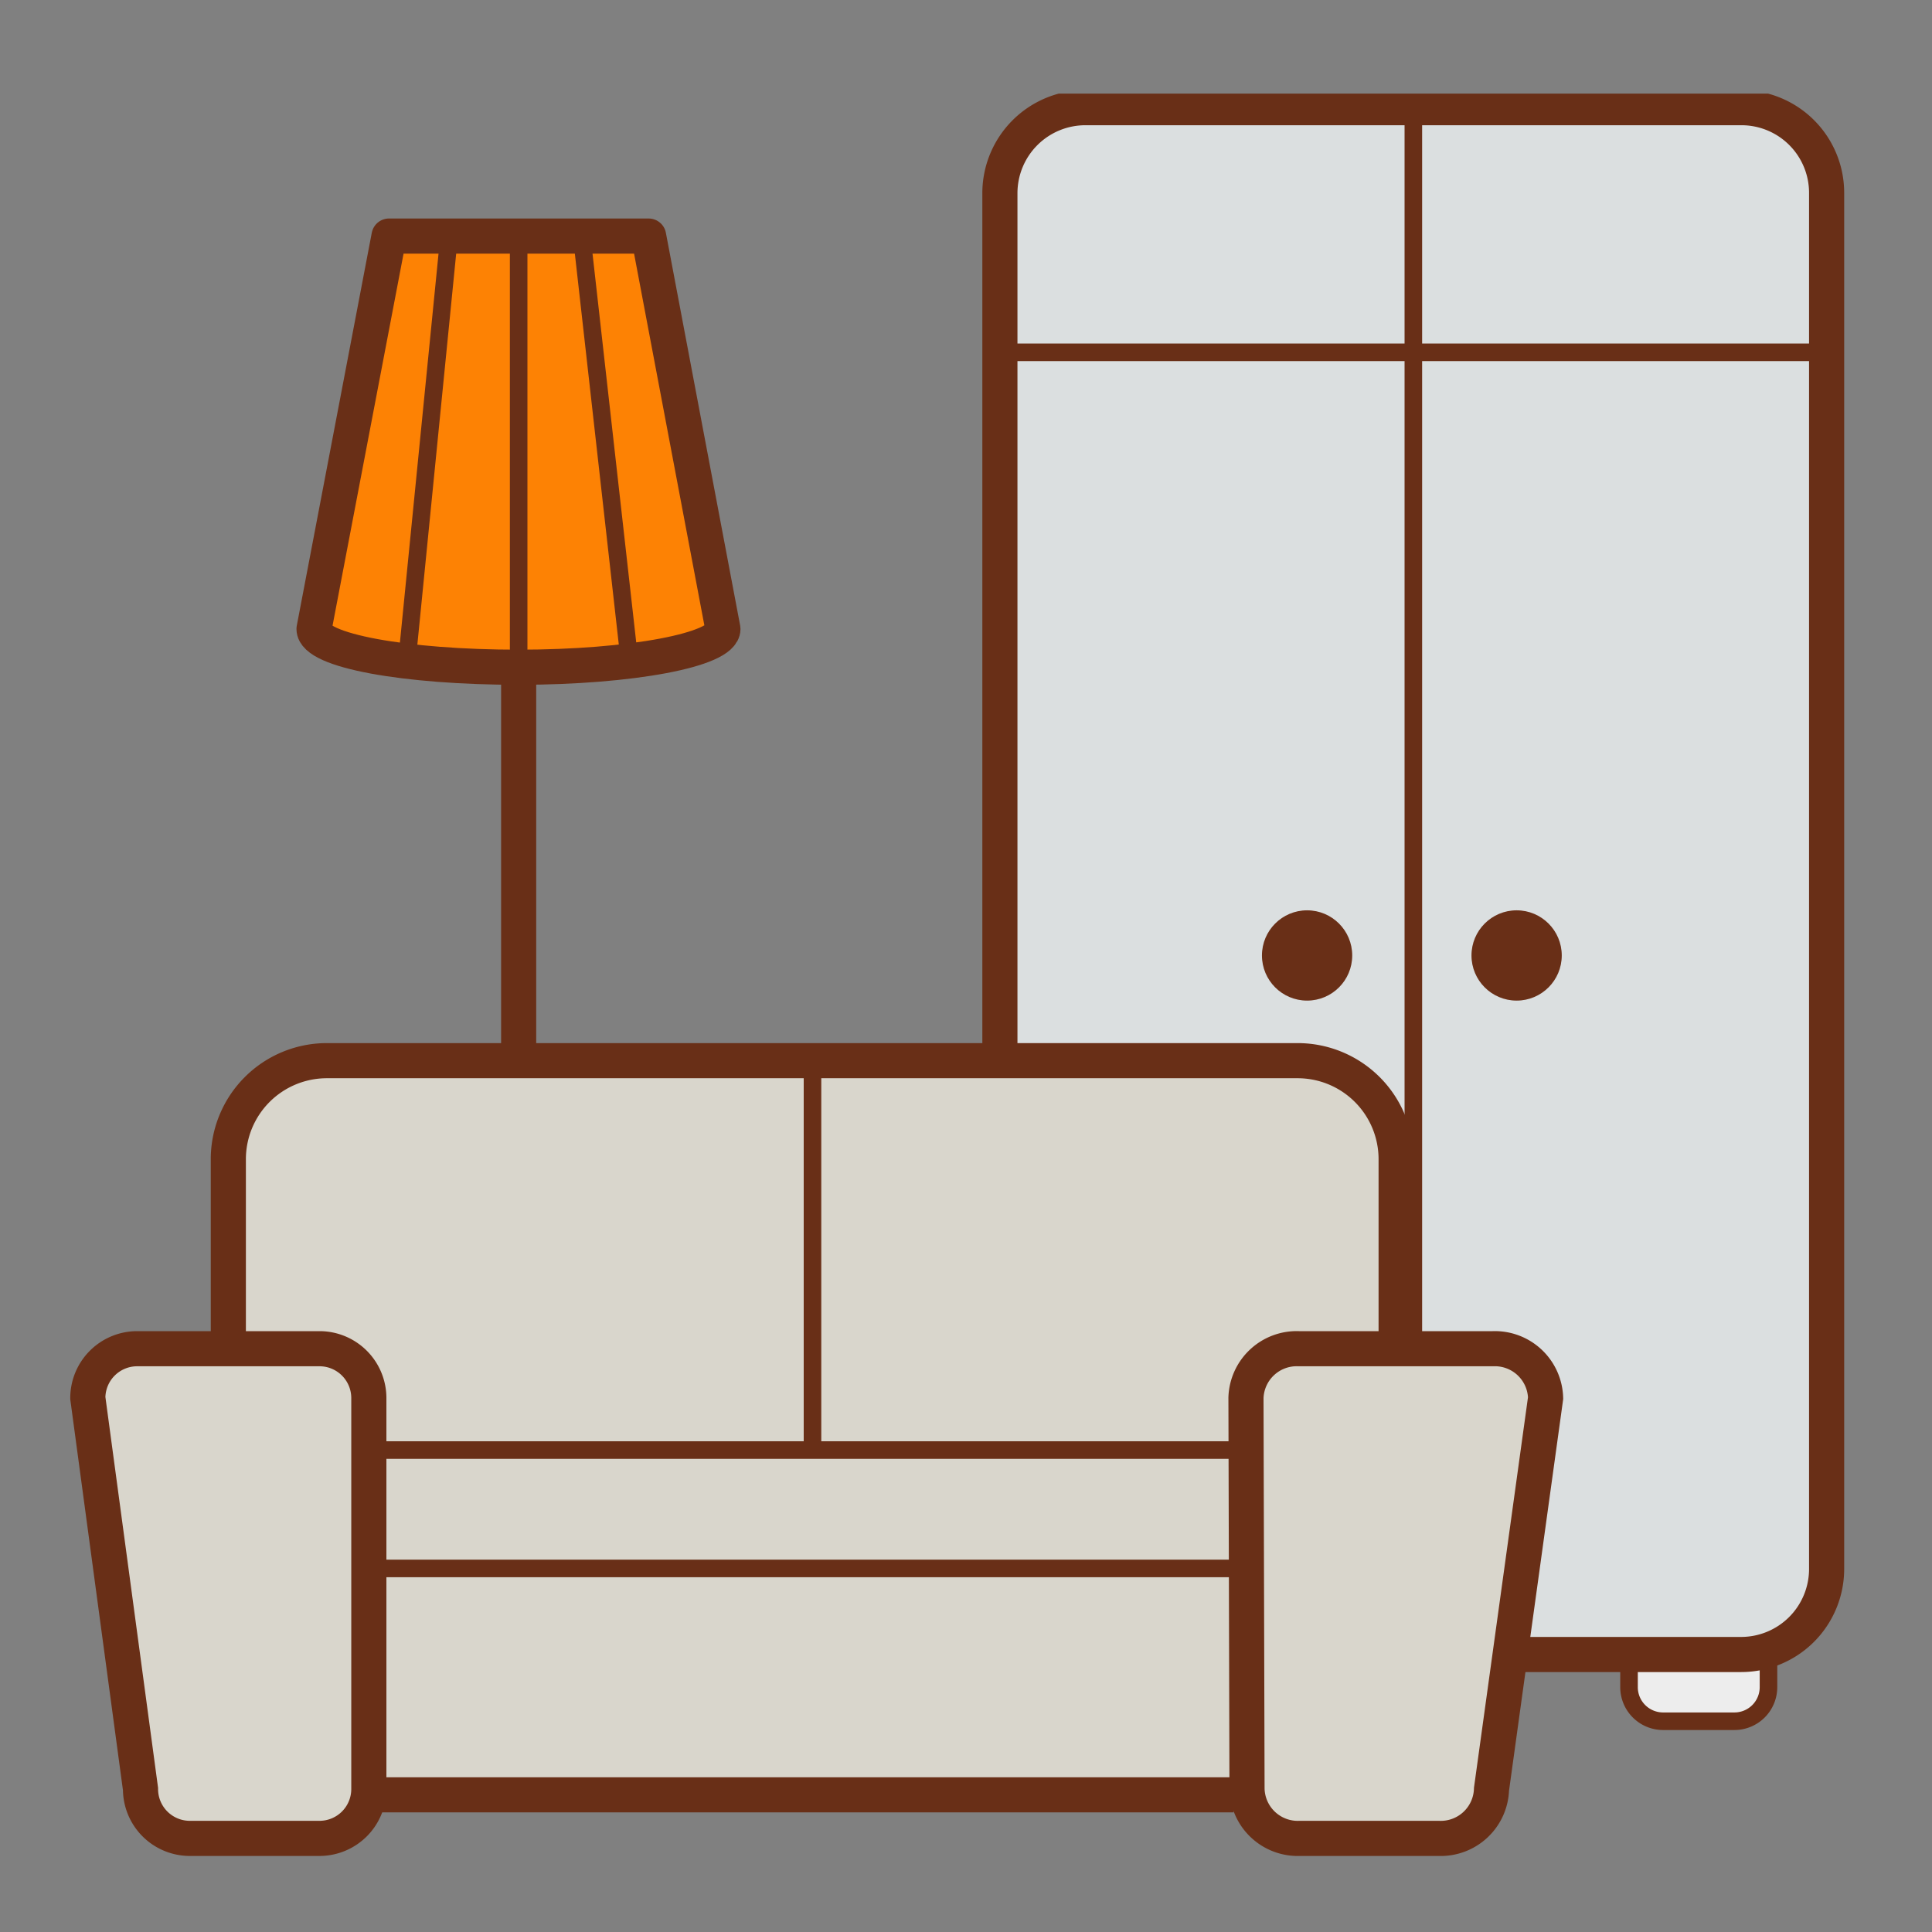 <svg xmlns="http://www.w3.org/2000/svg" width="110" height="110" viewBox="0 0 110 110"><rect x="0" y="0" width="110" height="110" fill="#808080" stroke="none"/><defs><clipPath id="a"><path d="M52.77 5.33v56.8h21.11a5.5 5.5 0 0 1 5.61 5.37v10.41H85a2.84 2.84 0 0 1 3 2.68l-3 20.09h20V5.33z" fill="none"/></clipPath></defs><g data-name="Слой 2"><g data-name="Слой 1"><g clip-path="url(#a)"><path d="M92.75 93.57v2.52A1.94 1.94 0 0 0 94.68 98h4.07a1.94 1.94 0 0 0 1.94-1.94v-2.49" fill="#ededed" stroke="#692f17" stroke-linejoin="round"/><path d="M60 93.57v2.52A1.94 1.94 0 0 0 61.91 98H66a1.94 1.94 0 0 0 1.94-1.94v-2.49" fill="none" stroke="#682f24" stroke-linejoin="round"/><path d="M61.8 6.13h37.34A4.85 4.85 0 0 1 104 11v78.33a4.87 4.87 0 0 1-4.87 4.87H61.8a4.87 4.87 0 0 1-4.87-4.87V11a4.87 4.87 0 0 1 4.87-4.87z" fill="#dbdfe0" stroke="#692f17" stroke-linecap="round" stroke-linejoin="round" stroke-width="2"/><path fill="none" stroke="#692f17" stroke-linejoin="round" d="M56.95 20.06H104M80.47 6.13v88.03"/><circle cx="74.42" cy="54.4" r="2.57" fill="#692f17"/><circle cx="86.35" cy="54.4" r="2.57" fill="#692f17"/></g><path d="M70.24 102.19H21.06L13 77.77V66a5.61 5.61 0 0 1 5.61-5.61h55.27A5.61 5.61 0 0 1 79.49 66v11.8" fill="#d9d6cc" stroke="#692f17" stroke-miterlimit="10" stroke-width="2"/><path d="M21 101.86a2.81 2.81 0 0 1-2.81 2.81h-7.42A2.81 2.81 0 0 1 8 101.86L5 79.6a2.81 2.81 0 0 1 2.81-2.81h10.42A2.81 2.81 0 0 1 21 79.6zM71 101.86a2.89 2.89 0 0 0 3 2.81h7.92a2.89 2.89 0 0 0 3-2.8L88 79.6a2.89 2.89 0 0 0-3-2.81H73.94a2.89 2.89 0 0 0-3 2.8z" fill="#d9d6cc" stroke="#692f17" stroke-miterlimit="10" stroke-width="2"/><path fill="none" stroke="#692f17" stroke-miterlimit="10" d="M21.06 89.3h49.18M21.04 82.56h49.92M46.26 60.15v22.49"/><path d="M36.93 13.44H22.15l-4.27 22.37c0 1.24 5.2 2.18 11.64 2.18s11.64-1 11.64-2.18z" fill="#fd8204" stroke="#692f17" stroke-linejoin="round" stroke-width="2"/><path fill="none" stroke="#692f17" stroke-linejoin="round" stroke-width="2" d="M29.53 37.72v22.66"/><path fill="none" stroke="#692f17" stroke-miterlimit="10" d="M29.53 13.44v24.74M33.12 13.44l2.74 24.37M25.57 13.44l-2.42 24.37"/><path fill="none" d="M0 0h110v110H0z"/></g></g></svg>